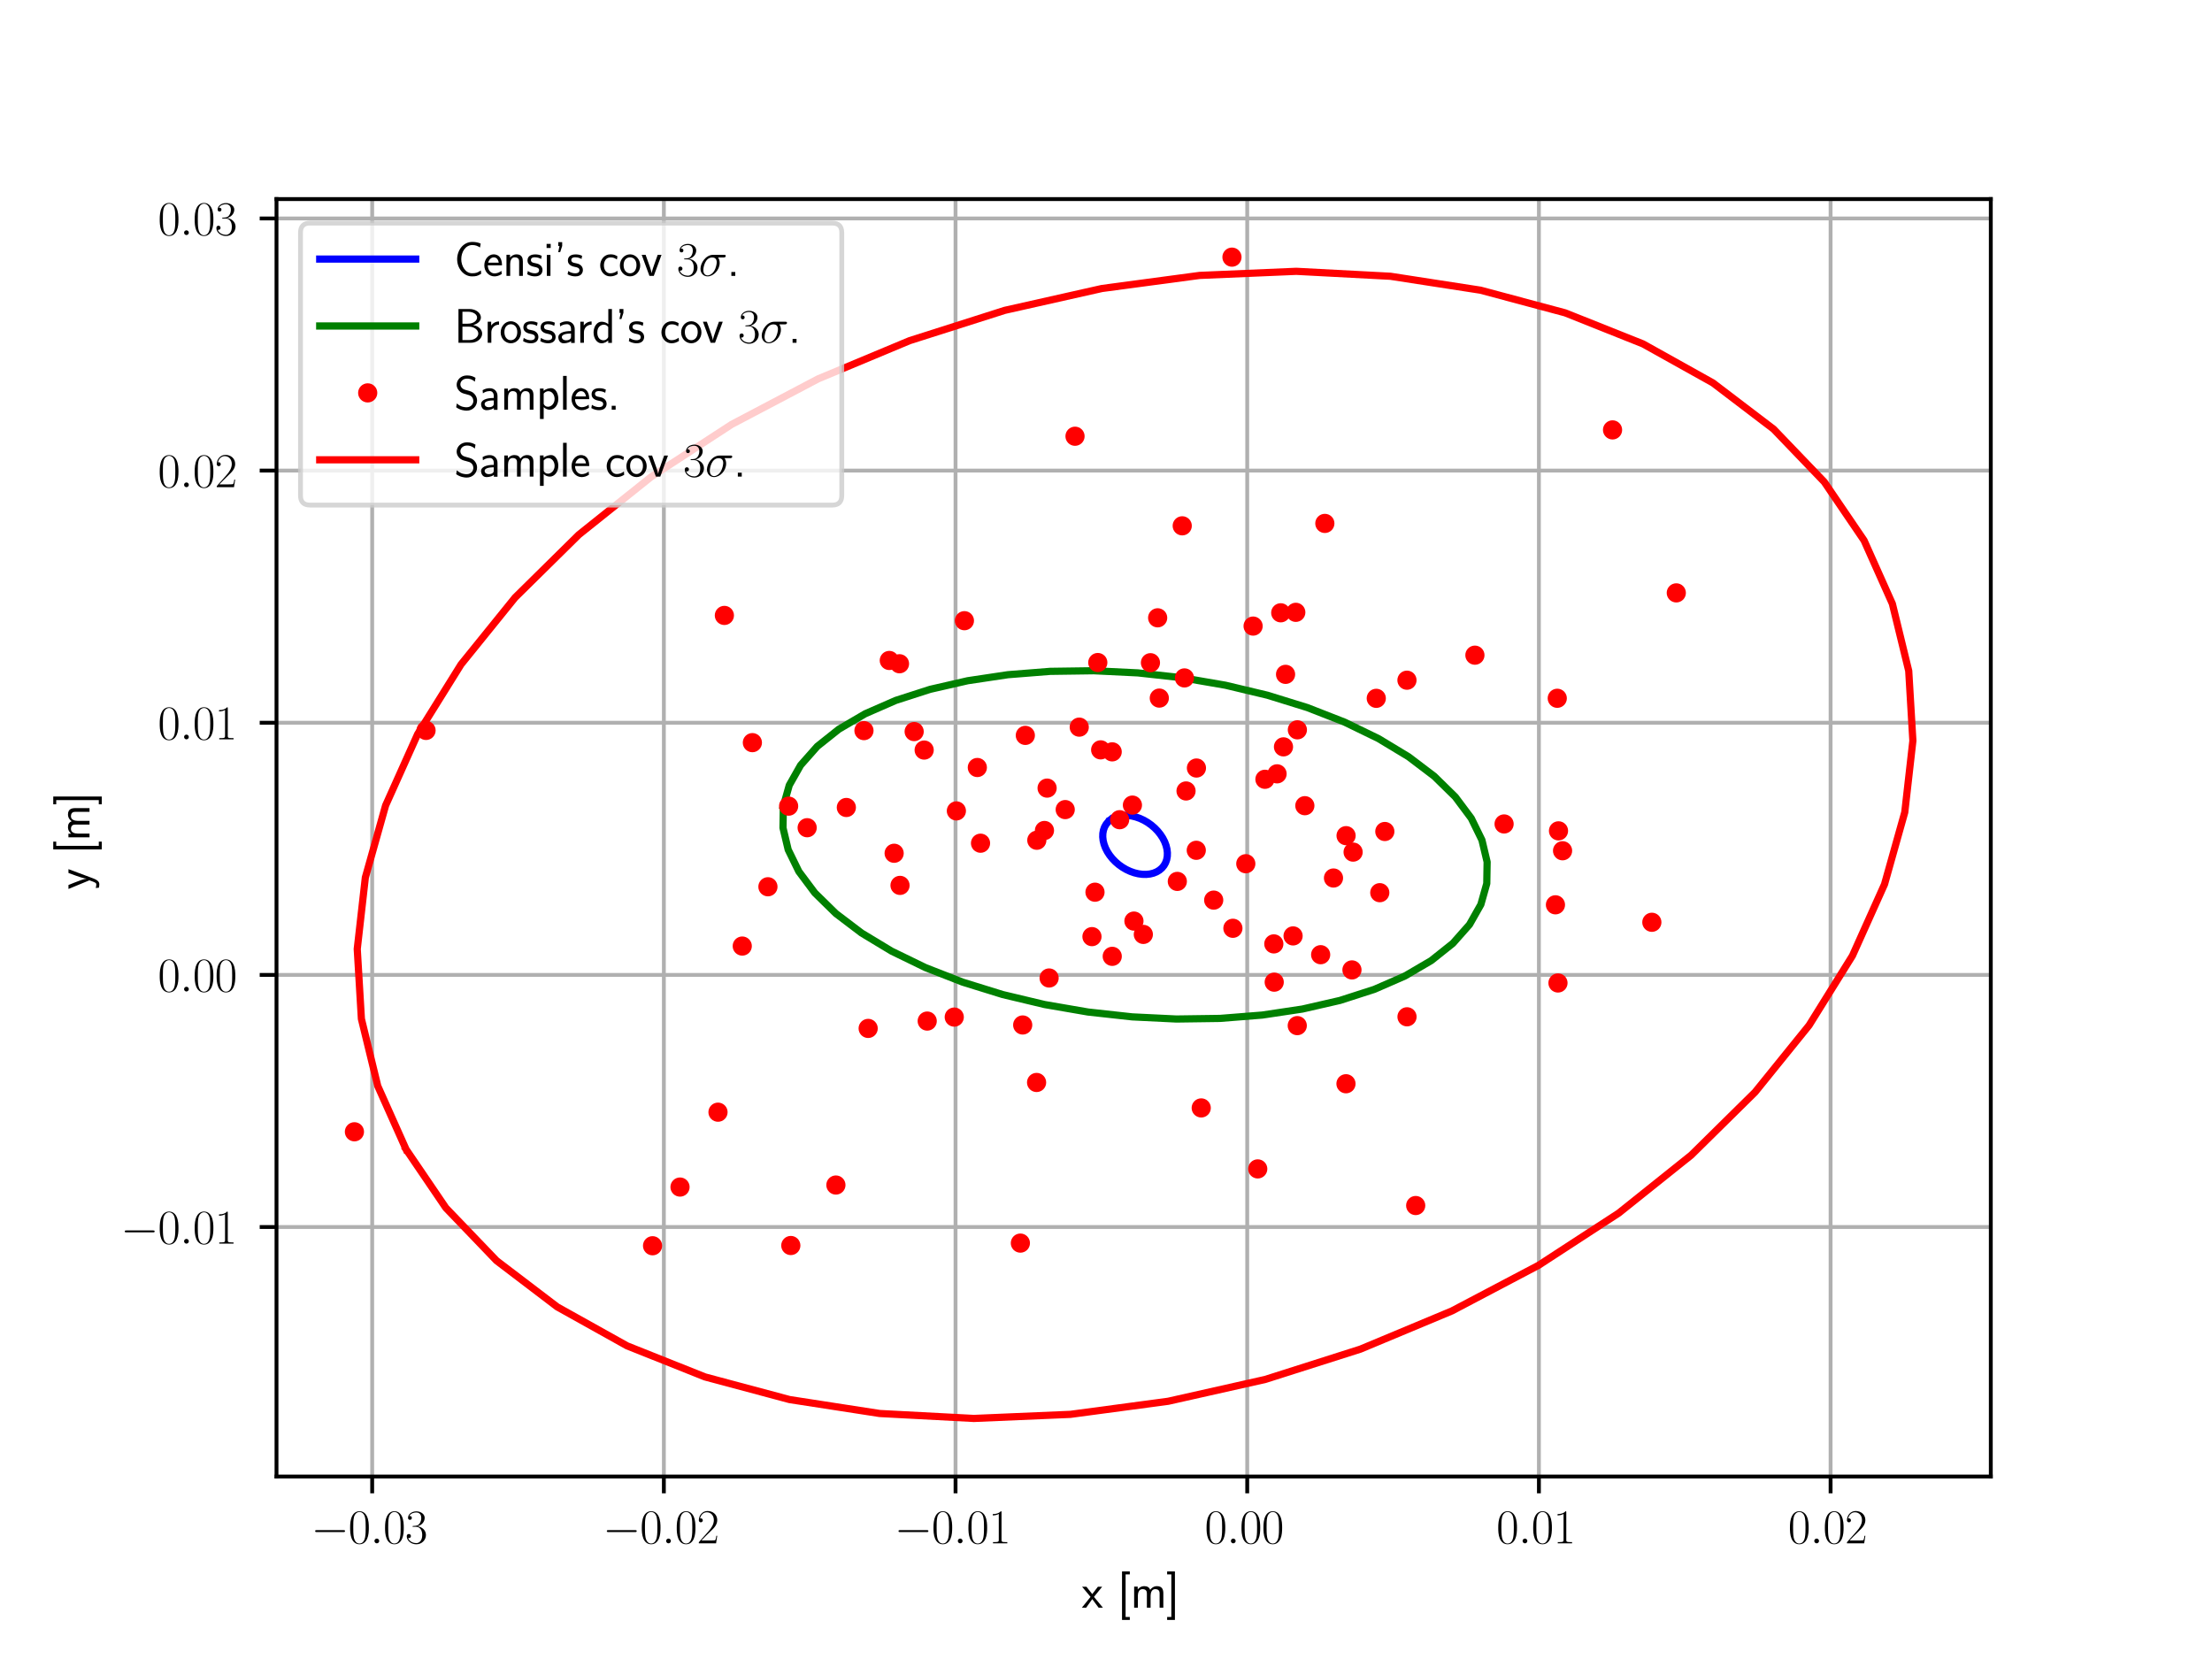 <?xml version="1.0" encoding="utf-8" standalone="no"?>
<!DOCTYPE svg PUBLIC "-//W3C//DTD SVG 1.1//EN"
  "http://www.w3.org/Graphics/SVG/1.1/DTD/svg11.dtd">
<svg xmlns:xlink="http://www.w3.org/1999/xlink" width="460.8pt" height="345.6pt" viewBox="0 0 460.8 345.6" xmlns="http://www.w3.org/2000/svg" version="1.1">
 <defs>
  <style type="text/css">*{stroke-linejoin: round; stroke-linecap: butt}</style>
 </defs>
 <g id="figure_1">
  <g id="patch_1">
   <path d="M 0 345.6 
L 460.8 345.6 
L 460.8 0 
L 0 0 
z
" style="fill: #ffffff"/>
  </g>
  <g id="axes_1">
   <g id="patch_2">
    <path d="M 57.6 307.584 
L 414.72 307.584 
L 414.72 41.472 
L 57.6 41.472 
z
" style="fill: #ffffff"/>
   </g>
   <g id="patch_3">
    <path d="M 231.367 170.743 
L 231.961 170.384 
L 232.626 170.114 
L 233.352 169.937 
L 234.126 169.855 
L 234.937 169.871 
L 235.772 169.983 
L 236.617 170.19 
L 237.46 170.489 
L 238.288 170.874 
L 239.086 171.341 
L 239.843 171.881 
L 240.546 172.486 
L 241.185 173.147 
L 241.749 173.853 
L 242.229 174.592 
L 242.619 175.354 
L 242.911 176.127 
L 243.102 176.897 
L 243.187 177.653 
L 243.167 178.383 
L 243.041 179.076 
L 242.81 179.72 
L 242.48 180.305 
L 242.054 180.823 
L 241.54 181.265 
L 240.946 181.624 
L 240.281 181.894 
L 239.556 182.071 
L 238.782 182.153 
L 237.971 182.137 
L 237.136 182.025 
L 236.29 181.818 
L 235.447 181.519 
L 234.62 181.134 
L 233.822 180.667 
L 233.065 180.127 
L 232.362 179.522 
L 231.723 178.861 
L 231.159 178.155 
L 230.678 177.416 
L 230.289 176.654 
L 229.996 175.881 
L 229.806 175.111 
L 229.72 174.355 
L 229.741 173.625 
L 229.867 172.932 
L 230.097 172.288 
L 230.428 171.703 
L 230.854 171.185 
L 231.367 170.743 
L 231.367 170.743 
z
" clip-path="url(#p59bf75e553)" style="fill: none; opacity: 0"/>
   </g>
   <g id="patch_4">
    <path d="M 163.186 167.954 
L 164.416 163.582 
L 166.782 159.405 
L 170.247 155.49 
L 174.756 151.899 
L 180.238 148.688 
L 186.606 145.907 
L 193.761 143.602 
L 201.589 141.807 
L 209.966 140.552 
L 218.762 139.855 
L 227.836 139.729 
L 237.047 140.175 
L 246.248 141.186 
L 255.294 142.746 
L 264.044 144.83 
L 272.358 147.406 
L 280.106 150.434 
L 287.166 153.864 
L 293.426 157.644 
L 298.787 161.713 
L 303.166 166.007 
L 306.492 170.459 
L 308.714 174.999 
L 309.796 179.554 
L 309.722 184.054 
L 308.492 188.426 
L 306.126 192.603 
L 302.661 196.518 
L 298.152 200.109 
L 292.67 203.32 
L 286.302 206.101 
L 279.147 208.406 
L 271.319 210.201 
L 262.941 211.456 
L 254.146 212.153 
L 245.071 212.279 
L 235.861 211.833 
L 226.66 210.822 
L 217.613 209.262 
L 208.864 207.178 
L 200.55 204.602 
L 192.801 201.574 
L 185.742 198.144 
L 179.482 194.364 
L 174.12 190.295 
L 169.742 186.001 
L 166.416 181.549 
L 164.194 177.009 
L 163.112 172.454 
L 163.186 167.954 
L 163.186 167.954 
z
" clip-path="url(#p59bf75e553)" style="fill: none; opacity: 0"/>
   </g>
   <g id="patch_5">
    <path d="M 84.589 239.426 
L 78.693 226.234 
L 75.286 212.25 
L 74.42 197.695 
L 76.11 182.797 
L 80.329 167.792 
L 87.009 152.916 
L 96.047 138.405 
L 107.298 124.487 
L 120.587 111.381 
L 135.703 99.294 
L 152.408 88.417 
L 170.438 78.921 
L 189.51 70.957 
L 209.321 64.649 
L 229.561 60.097 
L 249.909 57.373 
L 270.045 56.52 
L 289.652 57.551 
L 308.419 60.451 
L 326.052 65.172 
L 342.271 71.642 
L 356.822 79.757 
L 369.474 89.391 
L 380.029 100.39 
L 388.319 112.582 
L 394.214 125.774 
L 397.622 139.758 
L 398.487 154.313 
L 396.798 169.211 
L 392.579 184.216 
L 385.898 199.092 
L 376.861 213.603 
L 365.609 227.521 
L 352.321 240.627 
L 337.205 252.714 
L 320.5 263.591 
L 302.47 273.087 
L 283.398 281.051 
L 263.586 287.359 
L 243.347 291.911 
L 222.998 294.635 
L 202.862 295.488 
L 183.256 294.457 
L 164.489 291.557 
L 146.856 286.836 
L 130.637 280.366 
L 116.086 272.251 
L 103.434 262.617 
L 92.879 251.618 
L 84.589 239.426 
L 84.589 239.426 
z
" clip-path="url(#p59bf75e553)" style="fill: none; opacity: 0"/>
   </g>
   <g id="matplotlib.axis_1">
    <g id="xtick_1">
     <g id="line2d_1">
      <path d="M 77.531 307.584 
L 77.531 41.472 
" clip-path="url(#p59bf75e553)" style="fill: none; stroke: #b0b0b0; stroke-width: 0.8; stroke-linecap: square"/>
     </g>
     <g id="line2d_2">
      <defs>
       <path id="mbb4353e3ce" d="M 0 0 
L 0 3.5 
" style="stroke: #000000; stroke-width: 0.8"/>
      </defs>
      <g>
       <use xlink:href="#mbb4353e3ce" x="77.531" y="307.584" style="stroke: #000000; stroke-width: 0.8"/>
      </g>
     </g>
     <g id="text_1">
      <!-- $\mathdefault{−0.03}$ -->
      <g transform="translate(64.801 321.502) scale(0.1 -0.1)">
       <defs>
        <path id="CMSY10-0" d="M 4218 1472 
C 4326 1472 4442 1472 4442 1600 
C 4442 1728 4326 1728 4218 1728 
L 755 1728 
C 646 1728 531 1728 531 1600 
C 531 1472 646 1472 755 1472 
L 4218 1472 
z
" transform="scale(0.016)"/>
        <path id="CMR17-30" d="M 2688 2025 
C 2688 2416 2682 3080 2413 3591 
C 2176 4039 1798 4198 1466 4198 
C 1158 4198 768 4058 525 3597 
C 269 3118 243 2524 243 2025 
C 243 1661 250 1106 448 619 
C 723 -39 1216 -128 1466 -128 
C 1760 -128 2208 -7 2470 600 
C 2662 1042 2688 1559 2688 2025 
z
M 1466 -26 
C 1056 -26 813 325 723 812 
C 653 1188 653 1738 653 2096 
C 653 2588 653 2997 736 3387 
C 858 3929 1216 4096 1466 4096 
C 1728 4096 2067 3923 2189 3400 
C 2272 3036 2278 2607 2278 2096 
C 2278 1680 2278 1169 2202 792 
C 2067 95 1690 -26 1466 -26 
z
" transform="scale(0.016)"/>
        <path id="CMMI12-3a" d="M 1178 307 
C 1178 492 1024 619 870 619 
C 685 619 557 466 557 313 
C 557 128 710 0 864 0 
C 1050 0 1178 153 1178 307 
z
" transform="scale(0.016)"/>
        <path id="CMR17-33" d="M 1414 2157 
C 1984 2157 2234 1662 2234 1090 
C 2234 320 1824 25 1453 25 
C 1114 25 563 194 390 693 
C 422 680 454 680 486 680 
C 640 680 755 782 755 948 
C 755 1133 614 1216 486 1216 
C 378 1216 211 1165 211 926 
C 211 335 787 -128 1466 -128 
C 2176 -128 2720 430 2720 1085 
C 2720 1707 2208 2157 1600 2227 
C 2086 2328 2554 2756 2554 3329 
C 2554 3820 2048 4179 1472 4179 
C 890 4179 378 3829 378 3329 
C 378 3110 544 3072 627 3072 
C 762 3072 877 3155 877 3321 
C 877 3486 762 3569 627 3569 
C 602 3569 570 3569 544 3557 
C 730 3959 1235 4032 1459 4032 
C 1683 4032 2106 3925 2106 3320 
C 2106 3143 2080 2828 1862 2550 
C 1670 2304 1453 2304 1242 2284 
C 1210 2284 1062 2269 1037 2269 
C 992 2263 966 2257 966 2208 
C 966 2163 973 2157 1101 2157 
L 1414 2157 
z
" transform="scale(0.016)"/>
       </defs>
       <use xlink:href="#CMSY10-0" transform="scale(0.996)"/>
       <use xlink:href="#CMR17-30" transform="translate(77.487 0) scale(0.996)"/>
       <use xlink:href="#CMMI12-3a" transform="translate(123.178 0) scale(0.996)"/>
       <use xlink:href="#CMR17-30" transform="translate(150.275 0) scale(0.996)"/>
       <use xlink:href="#CMR17-33" transform="translate(195.966 0) scale(0.996)"/>
      </g>
     </g>
    </g>
    <g id="xtick_2">
     <g id="line2d_3">
      <path d="M 138.294 307.584 
L 138.294 41.472 
" clip-path="url(#p59bf75e553)" style="fill: none; stroke: #b0b0b0; stroke-width: 0.8; stroke-linecap: square"/>
     </g>
     <g id="line2d_4">
      <g>
       <use xlink:href="#mbb4353e3ce" x="138.294" y="307.584" style="stroke: #000000; stroke-width: 0.8"/>
      </g>
     </g>
     <g id="text_2">
      <!-- $\mathdefault{−0.02}$ -->
      <g transform="translate(125.564 321.502) scale(0.1 -0.1)">
       <defs>
        <path id="CMR17-32" d="M 2669 989 
L 2554 989 
C 2490 536 2438 459 2413 420 
C 2381 369 1920 369 1830 369 
L 602 369 
C 832 619 1280 1072 1824 1597 
C 2214 1967 2669 2402 2669 3035 
C 2669 3790 2067 4224 1395 4224 
C 691 4224 262 3604 262 3030 
C 262 2780 448 2748 525 2748 
C 589 2748 781 2787 781 3010 
C 781 3207 614 3264 525 3264 
C 486 3264 448 3258 422 3245 
C 544 3790 915 4058 1306 4058 
C 1862 4058 2227 3617 2227 3035 
C 2227 2479 1901 2000 1536 1584 
L 262 146 
L 262 0 
L 2515 0 
L 2669 989 
z
" transform="scale(0.016)"/>
       </defs>
       <use xlink:href="#CMSY10-0" transform="scale(0.996)"/>
       <use xlink:href="#CMR17-30" transform="translate(77.487 0) scale(0.996)"/>
       <use xlink:href="#CMMI12-3a" transform="translate(123.178 0) scale(0.996)"/>
       <use xlink:href="#CMR17-30" transform="translate(150.275 0) scale(0.996)"/>
       <use xlink:href="#CMR17-32" transform="translate(195.966 0) scale(0.996)"/>
      </g>
     </g>
    </g>
    <g id="xtick_3">
     <g id="line2d_5">
      <path d="M 199.056 307.584 
L 199.056 41.472 
" clip-path="url(#p59bf75e553)" style="fill: none; stroke: #b0b0b0; stroke-width: 0.8; stroke-linecap: square"/>
     </g>
     <g id="line2d_6">
      <g>
       <use xlink:href="#mbb4353e3ce" x="199.056" y="307.584" style="stroke: #000000; stroke-width: 0.8"/>
      </g>
     </g>
     <g id="text_3">
      <!-- $\mathdefault{−0.01}$ -->
      <g transform="translate(186.326 321.502) scale(0.1 -0.1)">
       <defs>
        <path id="CMR17-31" d="M 1702 4058 
C 1702 4192 1696 4192 1606 4192 
C 1357 3916 979 3827 621 3827 
C 602 3827 570 3827 563 3808 
C 557 3795 557 3782 557 3648 
C 755 3648 1088 3686 1344 3839 
L 1344 461 
C 1344 236 1331 160 781 160 
L 589 160 
L 589 0 
C 896 0 1216 0 1523 0 
C 1830 0 2150 0 2458 0 
L 2458 160 
L 2266 160 
C 1715 160 1702 230 1702 458 
L 1702 4058 
z
" transform="scale(0.016)"/>
       </defs>
       <use xlink:href="#CMSY10-0" transform="scale(0.996)"/>
       <use xlink:href="#CMR17-30" transform="translate(77.487 0) scale(0.996)"/>
       <use xlink:href="#CMMI12-3a" transform="translate(123.178 0) scale(0.996)"/>
       <use xlink:href="#CMR17-30" transform="translate(150.275 0) scale(0.996)"/>
       <use xlink:href="#CMR17-31" transform="translate(195.966 0) scale(0.996)"/>
      </g>
     </g>
    </g>
    <g id="xtick_4">
     <g id="line2d_7">
      <path d="M 259.819 307.584 
L 259.819 41.472 
" clip-path="url(#p59bf75e553)" style="fill: none; stroke: #b0b0b0; stroke-width: 0.8; stroke-linecap: square"/>
     </g>
     <g id="line2d_8">
      <g>
       <use xlink:href="#mbb4353e3ce" x="259.819" y="307.584" style="stroke: #000000; stroke-width: 0.8"/>
      </g>
     </g>
     <g id="text_4">
      <!-- $\mathdefault{0.00}$ -->
      <g transform="translate(250.963 321.502) scale(0.1 -0.1)">
       <use xlink:href="#CMR17-30" transform="scale(0.996)"/>
       <use xlink:href="#CMMI12-3a" transform="translate(45.69 0) scale(0.996)"/>
       <use xlink:href="#CMR17-30" transform="translate(72.788 0) scale(0.996)"/>
       <use xlink:href="#CMR17-30" transform="translate(118.478 0) scale(0.996)"/>
      </g>
     </g>
    </g>
    <g id="xtick_5">
     <g id="line2d_9">
      <path d="M 320.582 307.584 
L 320.582 41.472 
" clip-path="url(#p59bf75e553)" style="fill: none; stroke: #b0b0b0; stroke-width: 0.8; stroke-linecap: square"/>
     </g>
     <g id="line2d_10">
      <g>
       <use xlink:href="#mbb4353e3ce" x="320.582" y="307.584" style="stroke: #000000; stroke-width: 0.8"/>
      </g>
     </g>
     <g id="text_5">
      <!-- $\mathdefault{0.01}$ -->
      <g transform="translate(311.726 321.502) scale(0.1 -0.1)">
       <use xlink:href="#CMR17-30" transform="scale(0.996)"/>
       <use xlink:href="#CMMI12-3a" transform="translate(45.69 0) scale(0.996)"/>
       <use xlink:href="#CMR17-30" transform="translate(72.788 0) scale(0.996)"/>
       <use xlink:href="#CMR17-31" transform="translate(118.478 0) scale(0.996)"/>
      </g>
     </g>
    </g>
    <g id="xtick_6">
     <g id="line2d_11">
      <path d="M 381.345 307.584 
L 381.345 41.472 
" clip-path="url(#p59bf75e553)" style="fill: none; stroke: #b0b0b0; stroke-width: 0.8; stroke-linecap: square"/>
     </g>
     <g id="line2d_12">
      <g>
       <use xlink:href="#mbb4353e3ce" x="381.345" y="307.584" style="stroke: #000000; stroke-width: 0.8"/>
      </g>
     </g>
     <g id="text_6">
      <!-- $\mathdefault{0.02}$ -->
      <g transform="translate(372.489 321.502) scale(0.1 -0.1)">
       <use xlink:href="#CMR17-30" transform="scale(0.996)"/>
       <use xlink:href="#CMMI12-3a" transform="translate(45.69 0) scale(0.996)"/>
       <use xlink:href="#CMR17-30" transform="translate(72.788 0) scale(0.996)"/>
       <use xlink:href="#CMR17-32" transform="translate(118.478 0) scale(0.996)"/>
      </g>
     </g>
    </g>
    <g id="text_7">
     <!-- x [m] -->
     <g transform="translate(225.367 334.912) scale(0.1 -0.1)">
      <defs>
       <path id="CMSS17-78" d="M 1587 1414 
L 2656 2739 
L 2099 2739 
L 1363 1777 
L 602 2739 
L 32 2739 
L 1139 1414 
L 0 0 
L 563 0 
L 1363 1121 
L 2195 0 
L 2758 0 
L 1587 1414 
z
" transform="scale(0.016)"/>
       <path id="CMSS17-5b" d="M 1613 -1600 
L 1613 -1212 
L 1062 -1212 
L 1062 4352 
L 1613 4352 
L 1613 4741 
L 595 4741 
L 595 -1600 
L 1613 -1600 
z
" transform="scale(0.016)"/>
       <path id="CMSS17-6d" d="M 4288 1877 
C 4288 2308 4179 2816 3462 2816 
C 2982 2816 2694 2516 2566 2331 
C 2451 2670 2182 2816 1798 2816 
C 1363 2816 1088 2568 941 2389 
L 941 2758 
L 474 2758 
L 474 0 
L 960 0 
L 960 1559 
C 960 1939 1101 2428 1555 2428 
C 2138 2428 2138 2016 2138 1829 
L 2138 0 
L 2624 0 
L 2624 1559 
C 2624 1939 2765 2428 3219 2428 
C 3802 2428 3802 2016 3802 1829 
L 3802 0 
L 4288 0 
L 4288 1877 
z
" transform="scale(0.016)"/>
       <path id="CMSS17-5d" d="M 1146 4741 
L 128 4741 
L 128 4352 
L 678 4352 
L 678 -1212 
L 128 -1212 
L 128 -1600 
L 1146 -1600 
L 1146 4741 
z
" transform="scale(0.016)"/>
      </defs>
      <use xlink:href="#CMSS17-78" transform="scale(0.996)"/>
      <use xlink:href="#CMSS17-5b" transform="translate(74.229 0) scale(0.996)"/>
      <use xlink:href="#CMSS17-6d" transform="translate(101.415 0) scale(0.996)"/>
      <use xlink:href="#CMSS17-5d" transform="translate(175.644 0) scale(0.996)"/>
     </g>
    </g>
   </g>
   <g id="matplotlib.axis_2">
    <g id="ytick_1">
     <g id="line2d_13">
      <path d="M 57.6 255.613 
L 414.72 255.613 
" clip-path="url(#p59bf75e553)" style="fill: none; stroke: #b0b0b0; stroke-width: 0.8; stroke-linecap: square"/>
     </g>
     <g id="line2d_14">
      <defs>
       <path id="me183c75152" d="M 0 0 
L -3.5 0 
" style="stroke: #000000; stroke-width: 0.8"/>
      </defs>
      <g>
       <use xlink:href="#me183c75152" x="57.6" y="255.613" style="stroke: #000000; stroke-width: 0.8"/>
      </g>
     </g>
     <g id="text_8">
      <!-- $\mathdefault{−0.01}$ -->
      <g transform="translate(25.14 259.072) scale(0.1 -0.1)">
       <use xlink:href="#CMSY10-0" transform="scale(0.996)"/>
       <use xlink:href="#CMR17-30" transform="translate(77.487 0) scale(0.996)"/>
       <use xlink:href="#CMMI12-3a" transform="translate(123.178 0) scale(0.996)"/>
       <use xlink:href="#CMR17-30" transform="translate(150.275 0) scale(0.996)"/>
       <use xlink:href="#CMR17-31" transform="translate(195.966 0) scale(0.996)"/>
      </g>
     </g>
    </g>
    <g id="ytick_2">
     <g id="line2d_15">
      <path d="M 57.6 203.086 
L 414.72 203.086 
" clip-path="url(#p59bf75e553)" style="fill: none; stroke: #b0b0b0; stroke-width: 0.8; stroke-linecap: square"/>
     </g>
     <g id="line2d_16">
      <g>
       <use xlink:href="#me183c75152" x="57.6" y="203.086" style="stroke: #000000; stroke-width: 0.8"/>
      </g>
     </g>
     <g id="text_9">
      <!-- $\mathdefault{0.00}$ -->
      <g transform="translate(32.889 206.545) scale(0.1 -0.1)">
       <use xlink:href="#CMR17-30" transform="scale(0.996)"/>
       <use xlink:href="#CMMI12-3a" transform="translate(45.69 0) scale(0.996)"/>
       <use xlink:href="#CMR17-30" transform="translate(72.788 0) scale(0.996)"/>
       <use xlink:href="#CMR17-30" transform="translate(118.478 0) scale(0.996)"/>
      </g>
     </g>
    </g>
    <g id="ytick_3">
     <g id="line2d_17">
      <path d="M 57.6 150.559 
L 414.72 150.559 
" clip-path="url(#p59bf75e553)" style="fill: none; stroke: #b0b0b0; stroke-width: 0.8; stroke-linecap: square"/>
     </g>
     <g id="line2d_18">
      <g>
       <use xlink:href="#me183c75152" x="57.6" y="150.559" style="stroke: #000000; stroke-width: 0.8"/>
      </g>
     </g>
     <g id="text_10">
      <!-- $\mathdefault{0.01}$ -->
      <g transform="translate(32.889 154.018) scale(0.1 -0.1)">
       <use xlink:href="#CMR17-30" transform="scale(0.996)"/>
       <use xlink:href="#CMMI12-3a" transform="translate(45.69 0) scale(0.996)"/>
       <use xlink:href="#CMR17-30" transform="translate(72.788 0) scale(0.996)"/>
       <use xlink:href="#CMR17-31" transform="translate(118.478 0) scale(0.996)"/>
      </g>
     </g>
    </g>
    <g id="ytick_4">
     <g id="line2d_19">
      <path d="M 57.6 98.032 
L 414.72 98.032 
" clip-path="url(#p59bf75e553)" style="fill: none; stroke: #b0b0b0; stroke-width: 0.8; stroke-linecap: square"/>
     </g>
     <g id="line2d_20">
      <g>
       <use xlink:href="#me183c75152" x="57.6" y="98.032" style="stroke: #000000; stroke-width: 0.8"/>
      </g>
     </g>
     <g id="text_11">
      <!-- $\mathdefault{0.02}$ -->
      <g transform="translate(32.889 101.491) scale(0.1 -0.1)">
       <use xlink:href="#CMR17-30" transform="scale(0.996)"/>
       <use xlink:href="#CMMI12-3a" transform="translate(45.69 0) scale(0.996)"/>
       <use xlink:href="#CMR17-30" transform="translate(72.788 0) scale(0.996)"/>
       <use xlink:href="#CMR17-32" transform="translate(118.478 0) scale(0.996)"/>
      </g>
     </g>
    </g>
    <g id="ytick_5">
     <g id="line2d_21">
      <path d="M 57.6 45.505 
L 414.72 45.505 
" clip-path="url(#p59bf75e553)" style="fill: none; stroke: #b0b0b0; stroke-width: 0.8; stroke-linecap: square"/>
     </g>
     <g id="line2d_22">
      <g>
       <use xlink:href="#me183c75152" x="57.6" y="45.505" style="stroke: #000000; stroke-width: 0.8"/>
      </g>
     </g>
     <g id="text_12">
      <!-- $\mathdefault{0.03}$ -->
      <g transform="translate(32.889 48.964) scale(0.1 -0.1)">
       <use xlink:href="#CMR17-30" transform="scale(0.996)"/>
       <use xlink:href="#CMMI12-3a" transform="translate(45.69 0) scale(0.996)"/>
       <use xlink:href="#CMR17-30" transform="translate(72.788 0) scale(0.996)"/>
       <use xlink:href="#CMR17-33" transform="translate(118.478 0) scale(0.996)"/>
      </g>
     </g>
    </g>
    <g id="text_13">
     <!-- y [m] -->
     <g transform="translate(18.649 185.321) rotate(-90) scale(0.1 -0.1)">
      <defs>
       <path id="CMSS17-79" d="M 2675 2752 
L 2176 2752 
C 1632 1294 1446 702 1434 383 
L 1427 383 
C 1408 696 1126 1460 902 2007 
L 602 2752 
L 83 2752 
L 1216 13 
C 1146 -178 1043 -465 1011 -529 
C 870 -885 774 -885 672 -885 
C 646 -885 442 -885 211 -809 
L 250 -1229 
C 410 -1261 570 -1280 685 -1280 
C 845 -1280 1165 -1280 1459 -497 
L 2675 2752 
z
" transform="scale(0.016)"/>
      </defs>
      <use xlink:href="#CMSS17-79" transform="scale(0.996)"/>
      <use xlink:href="#CMSS17-5b" transform="translate(74.229 0) scale(0.996)"/>
      <use xlink:href="#CMSS17-6d" transform="translate(101.415 0) scale(0.996)"/>
      <use xlink:href="#CMSS17-5d" transform="translate(175.644 0) scale(0.996)"/>
     </g>
    </g>
   </g>
   <g id="line2d_23">
    <path d="M 231.367 170.743 
L 231.961 170.384 
L 232.626 170.114 
L 233.352 169.937 
L 234.126 169.855 
L 234.937 169.871 
L 235.772 169.983 
L 236.617 170.19 
L 237.46 170.489 
L 238.288 170.874 
L 239.086 171.341 
L 239.843 171.881 
L 240.546 172.486 
L 241.185 173.147 
L 241.749 173.853 
L 242.229 174.592 
L 242.619 175.354 
L 242.911 176.127 
L 243.102 176.897 
L 243.187 177.653 
L 243.167 178.383 
L 243.041 179.076 
L 242.81 179.72 
L 242.48 180.305 
L 242.054 180.823 
L 241.54 181.265 
L 240.946 181.624 
L 240.281 181.894 
L 239.556 182.071 
L 238.782 182.153 
L 237.971 182.137 
L 237.136 182.025 
L 236.29 181.818 
L 235.447 181.519 
L 234.62 181.134 
L 233.822 180.667 
L 233.065 180.127 
L 232.362 179.522 
L 231.723 178.861 
L 231.159 178.155 
L 230.678 177.416 
L 230.289 176.654 
L 229.996 175.881 
L 229.806 175.111 
L 229.72 174.355 
L 229.741 173.625 
L 229.867 172.932 
L 230.097 172.288 
L 230.428 171.703 
L 230.854 171.185 
L 231.367 170.743 
" clip-path="url(#p59bf75e553)" style="fill: none; stroke: #0000ff; stroke-width: 1.5; stroke-linecap: square"/>
   </g>
   <g id="line2d_24">
    <path d="M 163.186 167.954 
L 164.416 163.582 
L 166.782 159.405 
L 170.247 155.49 
L 174.756 151.899 
L 180.238 148.688 
L 186.606 145.907 
L 193.761 143.602 
L 201.589 141.807 
L 209.966 140.552 
L 218.762 139.855 
L 227.836 139.729 
L 237.047 140.175 
L 246.248 141.186 
L 255.294 142.746 
L 264.044 144.83 
L 272.358 147.406 
L 280.106 150.434 
L 287.166 153.864 
L 293.426 157.644 
L 298.787 161.713 
L 303.166 166.007 
L 306.492 170.459 
L 308.714 174.999 
L 309.796 179.554 
L 309.722 184.054 
L 308.492 188.426 
L 306.126 192.603 
L 302.661 196.518 
L 298.152 200.109 
L 292.67 203.32 
L 286.302 206.101 
L 279.147 208.406 
L 271.319 210.201 
L 262.941 211.456 
L 254.146 212.153 
L 245.071 212.279 
L 235.861 211.833 
L 226.66 210.822 
L 217.613 209.262 
L 208.864 207.178 
L 200.55 204.602 
L 192.801 201.574 
L 185.742 198.144 
L 179.482 194.364 
L 174.12 190.295 
L 169.742 186.001 
L 166.416 181.549 
L 164.194 177.009 
L 163.112 172.454 
L 163.186 167.954 
" clip-path="url(#p59bf75e553)" style="fill: none; stroke: #008000; stroke-width: 1.5; stroke-linecap: square"/>
   </g>
   <g id="line2d_25">
    <defs>
     <path id="m557f2d35fb" d="M 0 1.5 
C 0.398 1.5 0.779 1.342 1.061 1.061 
C 1.342 0.779 1.5 0.398 1.5 0 
C 1.5 -0.398 1.342 -0.779 1.061 -1.061 
C 0.779 -1.342 0.398 -1.5 0 -1.5 
C -0.398 -1.5 -0.779 -1.342 -1.061 -1.061 
C -1.342 -0.779 -1.5 -0.398 -1.5 0 
C -1.5 0.398 -1.342 0.779 -1.061 1.061 
C -0.779 1.342 -0.398 1.5 0 1.5 
z
" style="stroke: #ff0000"/>
    </defs>
    <g clip-path="url(#p59bf75e553)">
     <use xlink:href="#m557f2d35fb" x="269.938" y="127.56" style="fill: #ff0000; stroke: #ff0000"/>
     <use xlink:href="#m557f2d35fb" x="227.476" y="195.116" style="fill: #ff0000; stroke: #ff0000"/>
     <use xlink:href="#m557f2d35fb" x="186.265" y="177.749" style="fill: #ff0000; stroke: #ff0000"/>
     <use xlink:href="#m557f2d35fb" x="275.117" y="198.881" style="fill: #ff0000; stroke: #ff0000"/>
     <use xlink:href="#m557f2d35fb" x="215.939" y="225.498" style="fill: #ff0000; stroke: #ff0000"/>
     <use xlink:href="#m557f2d35fb" x="228.107" y="185.861" style="fill: #ff0000; stroke: #ff0000"/>
     <use xlink:href="#m557f2d35fb" x="245.258" y="183.612" style="fill: #ff0000; stroke: #ff0000"/>
     <use xlink:href="#m557f2d35fb" x="223.947" y="90.876" style="fill: #ff0000; stroke: #ff0000"/>
     <use xlink:href="#m557f2d35fb" x="164.741" y="259.462" style="fill: #ff0000; stroke: #ff0000"/>
     <use xlink:href="#m557f2d35fb" x="324.664" y="173.081" style="fill: #ff0000; stroke: #ff0000"/>
     <use xlink:href="#m557f2d35fb" x="270.244" y="213.657" style="fill: #ff0000; stroke: #ff0000"/>
     <use xlink:href="#m557f2d35fb" x="324.406" y="145.465" style="fill: #ff0000; stroke: #ff0000"/>
     <use xlink:href="#m557f2d35fb" x="200.903" y="129.303" style="fill: #ff0000; stroke: #ff0000"/>
     <use xlink:href="#m557f2d35fb" x="335.923" y="89.556" style="fill: #ff0000; stroke: #ff0000"/>
     <use xlink:href="#m557f2d35fb" x="135.94" y="259.512" style="fill: #ff0000; stroke: #ff0000"/>
     <use xlink:href="#m557f2d35fb" x="231.7" y="199.223" style="fill: #ff0000; stroke: #ff0000"/>
     <use xlink:href="#m557f2d35fb" x="224.825" y="151.476" style="fill: #ff0000; stroke: #ff0000"/>
     <use xlink:href="#m557f2d35fb" x="231.69" y="156.625" style="fill: #ff0000; stroke: #ff0000"/>
     <use xlink:href="#m557f2d35fb" x="256.641" y="53.568" style="fill: #ff0000; stroke: #ff0000"/>
     <use xlink:href="#m557f2d35fb" x="236.22" y="191.878" style="fill: #ff0000; stroke: #ff0000"/>
     <use xlink:href="#m557f2d35fb" x="187.381" y="138.271" style="fill: #ff0000; stroke: #ff0000"/>
     <use xlink:href="#m557f2d35fb" x="192.521" y="156.251" style="fill: #ff0000; stroke: #ff0000"/>
     <use xlink:href="#m557f2d35fb" x="246.28" y="109.538" style="fill: #ff0000; stroke: #ff0000"/>
     <use xlink:href="#m557f2d35fb" x="324.555" y="204.773" style="fill: #ff0000; stroke: #ff0000"/>
     <use xlink:href="#m557f2d35fb" x="263.509" y="162.339" style="fill: #ff0000; stroke: #ff0000"/>
     <use xlink:href="#m557f2d35fb" x="156.734" y="154.706" style="fill: #ff0000; stroke: #ff0000"/>
     <use xlink:href="#m557f2d35fb" x="270.267" y="152.035" style="fill: #ff0000; stroke: #ff0000"/>
     <use xlink:href="#m557f2d35fb" x="190.437" y="152.402" style="fill: #ff0000; stroke: #ff0000"/>
     <use xlink:href="#m557f2d35fb" x="159.974" y="184.728" style="fill: #ff0000; stroke: #ff0000"/>
     <use xlink:href="#m557f2d35fb" x="280.391" y="225.765" style="fill: #ff0000; stroke: #ff0000"/>
     <use xlink:href="#m557f2d35fb" x="293.095" y="141.699" style="fill: #ff0000; stroke: #ff0000"/>
     <use xlink:href="#m557f2d35fb" x="204.262" y="175.655" style="fill: #ff0000; stroke: #ff0000"/>
     <use xlink:href="#m557f2d35fb" x="325.51" y="177.228" style="fill: #ff0000; stroke: #ff0000"/>
     <use xlink:href="#m557f2d35fb" x="174.133" y="246.863" style="fill: #ff0000; stroke: #ff0000"/>
     <use xlink:href="#m557f2d35fb" x="249.239" y="159.993" style="fill: #ff0000; stroke: #ff0000"/>
     <use xlink:href="#m557f2d35fb" x="250.238" y="230.801" style="fill: #ff0000; stroke: #ff0000"/>
     <use xlink:href="#m557f2d35fb" x="187.491" y="184.442" style="fill: #ff0000; stroke: #ff0000"/>
     <use xlink:href="#m557f2d35fb" x="241.504" y="145.426" style="fill: #ff0000; stroke: #ff0000"/>
     <use xlink:href="#m557f2d35fb" x="176.309" y="168.213" style="fill: #ff0000; stroke: #ff0000"/>
     <use xlink:href="#m557f2d35fb" x="235.904" y="167.717" style="fill: #ff0000; stroke: #ff0000"/>
     <use xlink:href="#m557f2d35fb" x="261.045" y="130.425" style="fill: #ff0000; stroke: #ff0000"/>
     <use xlink:href="#m557f2d35fb" x="252.836" y="187.51" style="fill: #ff0000; stroke: #ff0000"/>
     <use xlink:href="#m557f2d35fb" x="313.331" y="171.645" style="fill: #ff0000; stroke: #ff0000"/>
     <use xlink:href="#m557f2d35fb" x="277.791" y="182.906" style="fill: #ff0000; stroke: #ff0000"/>
     <use xlink:href="#m557f2d35fb" x="239.66" y="138.055" style="fill: #ff0000; stroke: #ff0000"/>
     <use xlink:href="#m557f2d35fb" x="218.549" y="203.734" style="fill: #ff0000; stroke: #ff0000"/>
     <use xlink:href="#m557f2d35fb" x="199.231" y="168.927" style="fill: #ff0000; stroke: #ff0000"/>
     <use xlink:href="#m557f2d35fb" x="287.435" y="185.962" style="fill: #ff0000; stroke: #ff0000"/>
     <use xlink:href="#m557f2d35fb" x="150.901" y="128.204" style="fill: #ff0000; stroke: #ff0000"/>
     <use xlink:href="#m557f2d35fb" x="154.625" y="197.081" style="fill: #ff0000; stroke: #ff0000"/>
     <use xlink:href="#m557f2d35fb" x="221.905" y="168.652" style="fill: #ff0000; stroke: #ff0000"/>
     <use xlink:href="#m557f2d35fb" x="344.11" y="192.127" style="fill: #ff0000; stroke: #ff0000"/>
     <use xlink:href="#m557f2d35fb" x="265.36" y="196.63" style="fill: #ff0000; stroke: #ff0000"/>
     <use xlink:href="#m557f2d35fb" x="168.146" y="172.43" style="fill: #ff0000; stroke: #ff0000"/>
     <use xlink:href="#m557f2d35fb" x="217.58" y="173.004" style="fill: #ff0000; stroke: #ff0000"/>
     <use xlink:href="#m557f2d35fb" x="349.204" y="123.507" style="fill: #ff0000; stroke: #ff0000"/>
     <use xlink:href="#m557f2d35fb" x="246.744" y="141.223" style="fill: #ff0000; stroke: #ff0000"/>
     <use xlink:href="#m557f2d35fb" x="179.979" y="152.201" style="fill: #ff0000; stroke: #ff0000"/>
     <use xlink:href="#m557f2d35fb" x="266.801" y="127.657" style="fill: #ff0000; stroke: #ff0000"/>
     <use xlink:href="#m557f2d35fb" x="256.836" y="193.378" style="fill: #ff0000; stroke: #ff0000"/>
     <use xlink:href="#m557f2d35fb" x="281.637" y="202.05" style="fill: #ff0000; stroke: #ff0000"/>
     <use xlink:href="#m557f2d35fb" x="198.789" y="211.878" style="fill: #ff0000; stroke: #ff0000"/>
     <use xlink:href="#m557f2d35fb" x="262.009" y="243.504" style="fill: #ff0000; stroke: #ff0000"/>
     <use xlink:href="#m557f2d35fb" x="212.563" y="258.961" style="fill: #ff0000; stroke: #ff0000"/>
     <use xlink:href="#m557f2d35fb" x="293.105" y="211.818" style="fill: #ff0000; stroke: #ff0000"/>
     <use xlink:href="#m557f2d35fb" x="88.752" y="152.161" style="fill: #ff0000; stroke: #ff0000"/>
     <use xlink:href="#m557f2d35fb" x="238.178" y="194.654" style="fill: #ff0000; stroke: #ff0000"/>
     <use xlink:href="#m557f2d35fb" x="73.833" y="235.772" style="fill: #ff0000; stroke: #ff0000"/>
     <use xlink:href="#m557f2d35fb" x="141.661" y="247.286" style="fill: #ff0000; stroke: #ff0000"/>
     <use xlink:href="#m557f2d35fb" x="265.443" y="204.603" style="fill: #ff0000; stroke: #ff0000"/>
     <use xlink:href="#m557f2d35fb" x="229.287" y="156.21" style="fill: #ff0000; stroke: #ff0000"/>
     <use xlink:href="#m557f2d35fb" x="307.251" y="136.485" style="fill: #ff0000; stroke: #ff0000"/>
     <use xlink:href="#m557f2d35fb" x="324.028" y="188.488" style="fill: #ff0000; stroke: #ff0000"/>
     <use xlink:href="#m557f2d35fb" x="218.13" y="164.178" style="fill: #ff0000; stroke: #ff0000"/>
     <use xlink:href="#m557f2d35fb" x="164.285" y="167.934" style="fill: #ff0000; stroke: #ff0000"/>
     <use xlink:href="#m557f2d35fb" x="213.594" y="153.195" style="fill: #ff0000; stroke: #ff0000"/>
     <use xlink:href="#m557f2d35fb" x="267.806" y="140.48" style="fill: #ff0000; stroke: #ff0000"/>
     <use xlink:href="#m557f2d35fb" x="259.523" y="179.929" style="fill: #ff0000; stroke: #ff0000"/>
     <use xlink:href="#m557f2d35fb" x="180.855" y="214.238" style="fill: #ff0000; stroke: #ff0000"/>
     <use xlink:href="#m557f2d35fb" x="213.046" y="213.523" style="fill: #ff0000; stroke: #ff0000"/>
     <use xlink:href="#m557f2d35fb" x="281.877" y="177.51" style="fill: #ff0000; stroke: #ff0000"/>
     <use xlink:href="#m557f2d35fb" x="275.989" y="109.037" style="fill: #ff0000; stroke: #ff0000"/>
     <use xlink:href="#m557f2d35fb" x="266.036" y="161.205" style="fill: #ff0000; stroke: #ff0000"/>
     <use xlink:href="#m557f2d35fb" x="193.155" y="212.707" style="fill: #ff0000; stroke: #ff0000"/>
     <use xlink:href="#m557f2d35fb" x="269.372" y="194.968" style="fill: #ff0000; stroke: #ff0000"/>
     <use xlink:href="#m557f2d35fb" x="241.161" y="128.702" style="fill: #ff0000; stroke: #ff0000"/>
     <use xlink:href="#m557f2d35fb" x="149.573" y="231.688" style="fill: #ff0000; stroke: #ff0000"/>
     <use xlink:href="#m557f2d35fb" x="203.596" y="159.885" style="fill: #ff0000; stroke: #ff0000"/>
     <use xlink:href="#m557f2d35fb" x="233.244" y="170.76" style="fill: #ff0000; stroke: #ff0000"/>
     <use xlink:href="#m557f2d35fb" x="286.702" y="145.476" style="fill: #ff0000; stroke: #ff0000"/>
     <use xlink:href="#m557f2d35fb" x="249.206" y="177.131" style="fill: #ff0000; stroke: #ff0000"/>
     <use xlink:href="#m557f2d35fb" x="288.484" y="173.216" style="fill: #ff0000; stroke: #ff0000"/>
     <use xlink:href="#m557f2d35fb" x="267.373" y="155.584" style="fill: #ff0000; stroke: #ff0000"/>
     <use xlink:href="#m557f2d35fb" x="185.257" y="137.587" style="fill: #ff0000; stroke: #ff0000"/>
     <use xlink:href="#m557f2d35fb" x="294.915" y="251.134" style="fill: #ff0000; stroke: #ff0000"/>
     <use xlink:href="#m557f2d35fb" x="228.69" y="138.019" style="fill: #ff0000; stroke: #ff0000"/>
     <use xlink:href="#m557f2d35fb" x="271.824" y="167.841" style="fill: #ff0000; stroke: #ff0000"/>
     <use xlink:href="#m557f2d35fb" x="247.073" y="164.773" style="fill: #ff0000; stroke: #ff0000"/>
     <use xlink:href="#m557f2d35fb" x="215.987" y="175.04" style="fill: #ff0000; stroke: #ff0000"/>
     <use xlink:href="#m557f2d35fb" x="280.412" y="174.084" style="fill: #ff0000; stroke: #ff0000"/>
    </g>
   </g>
   <g id="line2d_26">
    <path d="M 84.589 239.426 
L 78.693 226.234 
L 75.286 212.25 
L 74.42 197.695 
L 76.11 182.797 
L 80.329 167.792 
L 87.009 152.916 
L 96.047 138.405 
L 107.298 124.487 
L 120.587 111.381 
L 135.703 99.294 
L 152.408 88.417 
L 170.438 78.921 
L 189.51 70.957 
L 209.321 64.649 
L 229.561 60.097 
L 249.909 57.373 
L 270.045 56.52 
L 289.652 57.551 
L 308.419 60.451 
L 326.052 65.172 
L 342.271 71.642 
L 356.822 79.757 
L 369.474 89.391 
L 380.029 100.39 
L 388.319 112.582 
L 394.214 125.774 
L 397.622 139.758 
L 398.487 154.313 
L 396.798 169.211 
L 392.579 184.216 
L 385.898 199.092 
L 376.861 213.603 
L 365.609 227.521 
L 352.321 240.627 
L 337.205 252.714 
L 320.5 263.591 
L 302.47 273.087 
L 283.398 281.051 
L 263.586 287.359 
L 243.347 291.911 
L 222.998 294.635 
L 202.862 295.488 
L 183.256 294.457 
L 164.489 291.557 
L 146.856 286.836 
L 130.637 280.366 
L 116.086 272.251 
L 103.434 262.617 
L 92.879 251.618 
L 84.589 239.426 
" clip-path="url(#p59bf75e553)" style="fill: none; stroke: #ff0000; stroke-width: 1.5; stroke-linecap: square"/>
   </g>
   <g id="patch_6">
    <path d="M 57.6 307.584 
L 57.6 41.472 
" style="fill: none; stroke: #000000; stroke-width: 0.8; stroke-linejoin: miter; stroke-linecap: square"/>
   </g>
   <g id="patch_7">
    <path d="M 414.72 307.584 
L 414.72 41.472 
" style="fill: none; stroke: #000000; stroke-width: 0.8; stroke-linejoin: miter; stroke-linecap: square"/>
   </g>
   <g id="patch_8">
    <path d="M 57.6 307.584 
L 414.72 307.584 
" style="fill: none; stroke: #000000; stroke-width: 0.8; stroke-linejoin: miter; stroke-linecap: square"/>
   </g>
   <g id="patch_9">
    <path d="M 57.6 41.472 
L 414.72 41.472 
" style="fill: none; stroke: #000000; stroke-width: 0.8; stroke-linejoin: miter; stroke-linecap: square"/>
   </g>
   <g id="legend_1">
    <g id="patch_10">
     <path d="M 64.6 105.221 
L 173.357 105.221 
Q 175.357 105.221 175.357 103.221 
L 175.357 48.472 
Q 175.357 46.472 173.357 46.472 
L 64.6 46.472 
Q 62.6 46.472 62.6 48.472 
L 62.6 103.221 
Q 62.6 105.221 64.6 105.221 
z
" style="fill: #ffffff; opacity: 0.8; stroke: #cccccc; stroke-linejoin: miter"/>
    </g>
    <g id="line2d_27">
     <path d="M 66.6 53.972 
L 76.6 53.972 
L 86.6 53.972 
" style="fill: none; stroke: #0000ff; stroke-width: 1.5; stroke-linecap: square"/>
    </g>
    <g id="text_14">
     <!-- Censi's cov $3\sigma$. -->
     <g transform="translate(94.6 57.472) scale(0.1 -0.1)">
      <defs>
       <path id="CMSS17-43" d="M 3501 714 
C 3072 427 2874 344 2355 344 
C 1459 344 934 1303 934 2179 
C 934 3112 1472 4032 2381 4032 
C 2790 4032 3059 3918 3386 3715 
L 3475 4217 
C 3168 4370 2778 4440 2387 4440 
C 1158 4440 397 3316 397 2179 
C 397 927 1299 -64 2323 -64 
C 2874 -64 3066 -19 3539 280 
L 3501 714 
z
" transform="scale(0.016)"/>
       <path id="CMSS17-65" d="M 2502 1377 
C 2502 1590 2490 2003 2285 2345 
C 2061 2713 1696 2816 1421 2816 
C 755 2816 192 2188 192 1375 
C 192 582 774 -64 1510 -64 
C 1798 -64 2150 19 2470 248 
C 2470 274 2458 414 2451 420 
C 2451 433 2432 630 2432 656 
C 2125 407 1773 325 1517 325 
C 1107 325 666 667 646 1377 
L 2502 1377 
z
M 698 1728 
C 781 2084 1062 2421 1421 2421 
C 1517 2421 1965 2421 2080 1728 
L 698 1728 
z
" transform="scale(0.016)"/>
       <path id="CMSS17-6e" d="M 2618 1877 
C 2618 2283 2522 2816 1798 2816 
C 1389 2816 1120 2606 941 2389 
L 941 2758 
L 474 2758 
L 474 0 
L 960 0 
L 960 1559 
C 960 1964 1114 2428 1549 2428 
C 2112 2428 2131 2048 2131 1829 
L 2131 0 
L 2618 0 
L 2618 1877 
z
" transform="scale(0.016)"/>
       <path id="CMSS17-73" d="M 2061 2627 
C 1683 2807 1389 2807 1197 2807 
C 742 2807 198 2648 198 2003 
C 198 1359 902 1218 1094 1179 
C 1389 1122 1715 1058 1715 740 
C 1715 337 1254 337 1171 337 
C 915 337 563 407 243 638 
L 166 210 
C 531 0 883 -64 1178 -64 
C 1965 -64 2163 416 2163 781 
C 2163 1094 1984 1305 1862 1401 
C 1651 1568 1574 1587 1050 1696 
C 960 1709 646 1779 646 2066 
C 646 2432 1050 2432 1139 2432 
C 1555 2432 1811 2303 1984 2208 
L 2061 2627 
z
" transform="scale(0.016)"/>
       <path id="CMSS17-69" d="M 979 4183 
L 442 4183 
L 442 3648 
L 979 3648 
L 979 4183 
z
M 947 2739 
L 474 2739 
L 474 0 
L 947 0 
L 947 2739 
z
" transform="scale(0.016)"/>
       <path id="CMSS17-27" d="M 1088 3910 
L 1088 4413 
L 576 4413 
L 576 3904 
L 736 3904 
L 570 3104 
L 826 3104 
L 1088 3910 
z
" transform="scale(0.016)"/>
       <path id="CMSS17-63" d="M 2464 2541 
C 2464 2585 2170 2714 2093 2739 
C 1882 2816 1613 2816 1542 2816 
C 710 2816 211 2093 211 1363 
C 211 595 768 -64 1517 -64 
C 1946 -64 2253 76 2502 242 
L 2464 664 
C 2189 453 1869 337 1523 337 
C 1024 337 698 774 698 1369 
C 698 1831 909 2414 1549 2414 
C 1901 2414 2099 2343 2394 2145 
L 2464 2541 
z
" transform="scale(0.016)"/>
       <path id="CMSS17-6f" d="M 2829 1356 
C 2829 2176 2221 2816 1504 2816 
C 768 2816 173 2157 173 1356 
C 173 544 787 -64 1498 -64 
C 2227 -64 2829 563 2829 1356 
z
M 1504 337 
C 1050 337 659 709 659 1408 
C 659 2151 1114 2427 1498 2427 
C 1914 2427 2342 2126 2342 1408 
C 2342 683 1926 337 1504 337 
z
" transform="scale(0.016)"/>
       <path id="CMSS17-76" d="M 2675 2752 
L 2176 2752 
L 1747 1556 
C 1613 1165 1421 627 1389 352 
L 1382 352 
C 1370 468 1318 634 1286 749 
C 1248 890 1197 1056 1158 1172 
L 595 2752 
L 83 2752 
L 1094 0 
L 1664 0 
L 2675 2752 
z
" transform="scale(0.016)"/>
       <path id="CMMI12-1b" d="M 3251 2408 
C 3334 2408 3546 2408 3546 2612 
C 3546 2752 3424 2752 3309 2752 
L 1894 2752 
C 934 2752 243 1686 243 932 
C 243 390 595 -64 1171 -64 
C 1926 -64 2752 747 2752 1705 
C 2752 1954 2694 2196 2541 2408 
L 3251 2408 
z
M 1178 64 
C 851 64 614 313 614 754 
C 614 1137 845 2408 1786 2408 
C 2061 2408 2368 2274 2368 1781 
C 2368 1558 2266 1021 2042 652 
C 1811 275 1466 64 1178 64 
z
" transform="scale(0.016)"/>
       <path id="CMSS17-2e" d="M 1088 510 
L 576 510 
L 576 0 
L 1088 0 
L 1088 510 
z
" transform="scale(0.016)"/>
      </defs>
      <use xlink:href="#CMSS17-43" transform="scale(0.996)"/>
      <use xlink:href="#CMSS17-65" transform="translate(59.856 0) scale(0.996)"/>
      <use xlink:href="#CMSS17-6e" transform="translate(101.495 0) scale(0.996)"/>
      <use xlink:href="#CMSS17-73" transform="translate(149.7 0) scale(0.996)"/>
      <use xlink:href="#CMSS17-69" transform="translate(185.613 0) scale(0.996)"/>
      <use xlink:href="#CMSS17-27" transform="translate(207.794 0) scale(0.996)"/>
      <use xlink:href="#CMSS17-73" transform="translate(233.818 0) scale(0.996)"/>
      <use xlink:href="#CMSS17-63" transform="translate(300.961 0) scale(0.996)"/>
      <use xlink:href="#CMSS17-6f" transform="translate(342.599 0) scale(0.996)"/>
      <use xlink:href="#CMSS17-76" transform="translate(389.443 0) scale(0.996)"/>
      <use xlink:href="#CMR17-33" transform="translate(463.672 0) scale(0.996)"/>
      <use xlink:href="#CMMI12-1b" transform="translate(509.363 0) scale(0.996)"/>
      <use xlink:href="#CMSS17-2e" transform="translate(568.383 0) scale(0.996)"/>
     </g>
    </g>
    <g id="line2d_28">
     <path d="M 66.6 67.909 
L 76.6 67.909 
L 86.6 67.909 
" style="fill: none; stroke: #008000; stroke-width: 1.5; stroke-linecap: square"/>
    </g>
    <g id="text_15">
     <!-- Brossard's cov $3\sigma$. -->
     <g transform="translate(94.6 71.409) scale(0.1 -0.1)">
      <defs>
       <path id="CMSS17-42" d="M 570 4416 
L 570 0 
L 2163 0 
C 3034 0 3667 574 3667 1200 
C 3667 1685 3251 2176 2502 2317 
C 3334 2558 3501 3040 3501 3313 
C 3501 3883 2874 4416 1997 4416 
L 570 4416 
z
M 1088 2496 
L 1088 4059 
L 1824 4059 
C 2483 4059 3002 3724 3002 3306 
C 3002 2926 2592 2496 1766 2496 
L 1088 2496 
z
M 1088 357 
L 1088 2107 
L 1939 2107 
C 2630 2107 3162 1679 3162 1206 
C 3162 772 2694 357 1984 357 
L 1088 357 
z
" transform="scale(0.016)"/>
       <path id="CMSS17-72" d="M 954 1363 
C 954 1965 1395 2368 1958 2368 
L 1958 2789 
C 1549 2789 1165 2585 934 2253 
L 934 2758 
L 480 2758 
L 480 0 
L 954 0 
L 954 1363 
z
" transform="scale(0.016)"/>
       <path id="CMSS17-61" d="M 2406 1791 
C 2406 2392 1978 2808 1402 2808 
C 1120 2808 813 2757 461 2553 
L 499 2135 
C 659 2248 934 2432 1395 2432 
C 1722 2432 1920 2180 1920 1782 
L 1920 1536 
C 896 1536 256 1238 256 726 
C 256 461 416 -64 947 -64 
C 1043 -64 1562 -64 1933 217 
L 1933 -19 
L 2406 -19 
L 2406 1791 
z
M 1920 816 
C 1920 701 1920 548 1728 434 
C 1562 325 1350 325 1261 325 
C 941 325 723 511 723 744 
C 723 1211 1722 1211 1920 1211 
L 1920 816 
z
" transform="scale(0.016)"/>
       <path id="CMSS17-64" d="M 2611 4416 
L 2138 4416 
L 2138 2438 
C 1939 2603 1613 2756 1254 2756 
C 672 2756 211 2131 211 1347 
C 211 562 666 -64 1235 -64 
C 1677 -64 1971 172 2125 306 
L 2125 -13 
L 2611 -13 
L 2611 4416 
z
M 2125 836 
C 2125 747 2125 653 1926 482 
C 1798 375 1645 325 1498 325 
C 1152 325 698 576 698 1340 
C 698 2134 1210 2368 1562 2368 
C 1798 2368 1990 2254 2125 2065 
L 2125 836 
z
" transform="scale(0.016)"/>
      </defs>
      <use xlink:href="#CMSS17-42" transform="scale(0.996)"/>
      <use xlink:href="#CMSS17-72" transform="translate(62.338 0) scale(0.996)"/>
      <use xlink:href="#CMSS17-6f" transform="translate(94.248 0) scale(0.996)"/>
      <use xlink:href="#CMSS17-73" transform="translate(141.091 0) scale(0.996)"/>
      <use xlink:href="#CMSS17-73" transform="translate(177.005 0) scale(0.996)"/>
      <use xlink:href="#CMSS17-61" transform="translate(212.919 0) scale(0.996)"/>
      <use xlink:href="#CMSS17-72" transform="translate(255.238 0) scale(0.996)"/>
      <use xlink:href="#CMSS17-64" transform="translate(287.148 0) scale(0.996)"/>
      <use xlink:href="#CMSS17-27" transform="translate(335.353 0) scale(0.996)"/>
      <use xlink:href="#CMSS17-73" transform="translate(361.377 0) scale(0.996)"/>
      <use xlink:href="#CMSS17-63" transform="translate(428.52 0) scale(0.996)"/>
      <use xlink:href="#CMSS17-6f" transform="translate(470.158 0) scale(0.996)"/>
      <use xlink:href="#CMSS17-76" transform="translate(517.002 0) scale(0.996)"/>
      <use xlink:href="#CMR17-33" transform="translate(591.231 0) scale(0.996)"/>
      <use xlink:href="#CMMI12-1b" transform="translate(636.922 0) scale(0.996)"/>
      <use xlink:href="#CMSS17-2e" transform="translate(695.942 0) scale(0.996)"/>
     </g>
    </g>
    <g id="line2d_29">
     <g>
      <use xlink:href="#m557f2d35fb" x="76.6" y="81.846" style="fill: #ff0000; stroke: #ff0000"/>
     </g>
    </g>
    <g id="text_16">
     <!-- Samples. -->
     <g transform="translate(94.6 85.346) scale(0.1 -0.1)">
      <defs>
       <path id="CMSS17-53" d="M 2797 4169 
C 2515 4334 2208 4480 1690 4480 
C 864 4480 333 3879 333 3266 
C 333 3025 403 2753 653 2475 
C 902 2196 1184 2121 1542 2033 
C 1690 1994 1939 1924 1984 1906 
C 2342 1767 2515 1444 2515 1140 
C 2515 742 2202 318 1645 318 
C 1453 318 890 318 358 819 
L 269 318 
C 794 -64 1363 -128 1651 -128 
C 2438 -128 3002 488 3002 1186 
C 3002 1440 2925 1763 2656 2061 
C 2394 2347 2163 2410 1638 2549 
C 1338 2626 1146 2677 986 2873 
C 877 3013 819 3146 819 3317 
C 819 3673 1126 4060 1690 4060 
C 1971 4060 2336 4002 2707 3660 
L 2797 4169 
z
" transform="scale(0.016)"/>
       <path id="CMSS17-70" d="M 966 333 
C 1178 129 1466 -5 1773 -5 
C 2368 -5 2880 603 2880 1412 
C 2880 2159 2496 2816 1946 2816 
C 1626 2816 1242 2702 954 2472 
L 954 2765 
L 480 2765 
L 480 -1216 
L 966 -1216 
L 966 333 
z
M 966 2100 
C 1018 2176 1235 2415 1587 2415 
C 2035 2415 2394 1960 2394 1412 
C 2394 787 1958 384 1530 384 
C 1402 384 1267 415 1139 523 
C 966 674 966 768 966 857 
L 966 2100 
z
" transform="scale(0.016)"/>
       <path id="CMSS17-6c" d="M 947 4416 
L 474 4416 
L 474 0 
L 947 0 
L 947 4416 
z
" transform="scale(0.016)"/>
      </defs>
      <use xlink:href="#CMSS17-53" transform="scale(0.996)"/>
      <use xlink:href="#CMSS17-61" transform="translate(52.049 0) scale(0.996)"/>
      <use xlink:href="#CMSS17-6d" transform="translate(96.97 0) scale(0.996)"/>
      <use xlink:href="#CMSS17-70" transform="translate(171.2 0) scale(0.996)"/>
      <use xlink:href="#CMSS17-6c" transform="translate(219.405 0) scale(0.996)"/>
      <use xlink:href="#CMSS17-65" transform="translate(241.585 0) scale(0.996)"/>
      <use xlink:href="#CMSS17-73" transform="translate(283.224 0) scale(0.996)"/>
      <use xlink:href="#CMSS17-2e" transform="translate(319.138 0) scale(0.996)"/>
     </g>
    </g>
    <g id="line2d_30">
     <path d="M 66.6 95.784 
L 76.6 95.784 
L 86.6 95.784 
" style="fill: none; stroke: #ff0000; stroke-width: 1.5; stroke-linecap: square"/>
    </g>
    <g id="text_17">
     <!-- Sample cov $3\sigma$. -->
     <g transform="translate(94.6 99.284) scale(0.1 -0.1)">
      <use xlink:href="#CMSS17-53" transform="scale(0.996)"/>
      <use xlink:href="#CMSS17-61" transform="translate(52.049 0) scale(0.996)"/>
      <use xlink:href="#CMSS17-6d" transform="translate(96.97 0) scale(0.996)"/>
      <use xlink:href="#CMSS17-70" transform="translate(171.2 0) scale(0.996)"/>
      <use xlink:href="#CMSS17-6c" transform="translate(219.405 0) scale(0.996)"/>
      <use xlink:href="#CMSS17-65" transform="translate(241.585 0) scale(0.996)"/>
      <use xlink:href="#CMSS17-63" transform="translate(314.453 0) scale(0.996)"/>
      <use xlink:href="#CMSS17-6f" transform="translate(356.092 0) scale(0.996)"/>
      <use xlink:href="#CMSS17-76" transform="translate(402.936 0) scale(0.996)"/>
      <use xlink:href="#CMR17-33" transform="translate(477.165 0) scale(0.996)"/>
      <use xlink:href="#CMMI12-1b" transform="translate(522.855 0) scale(0.996)"/>
      <use xlink:href="#CMSS17-2e" transform="translate(581.876 0) scale(0.996)"/>
     </g>
    </g>
   </g>
  </g>
 </g>
 <defs>
  <clipPath id="p59bf75e553">
   <rect x="57.6" y="41.472" width="357.12" height="266.112"/>
  </clipPath>
 </defs>
</svg>
